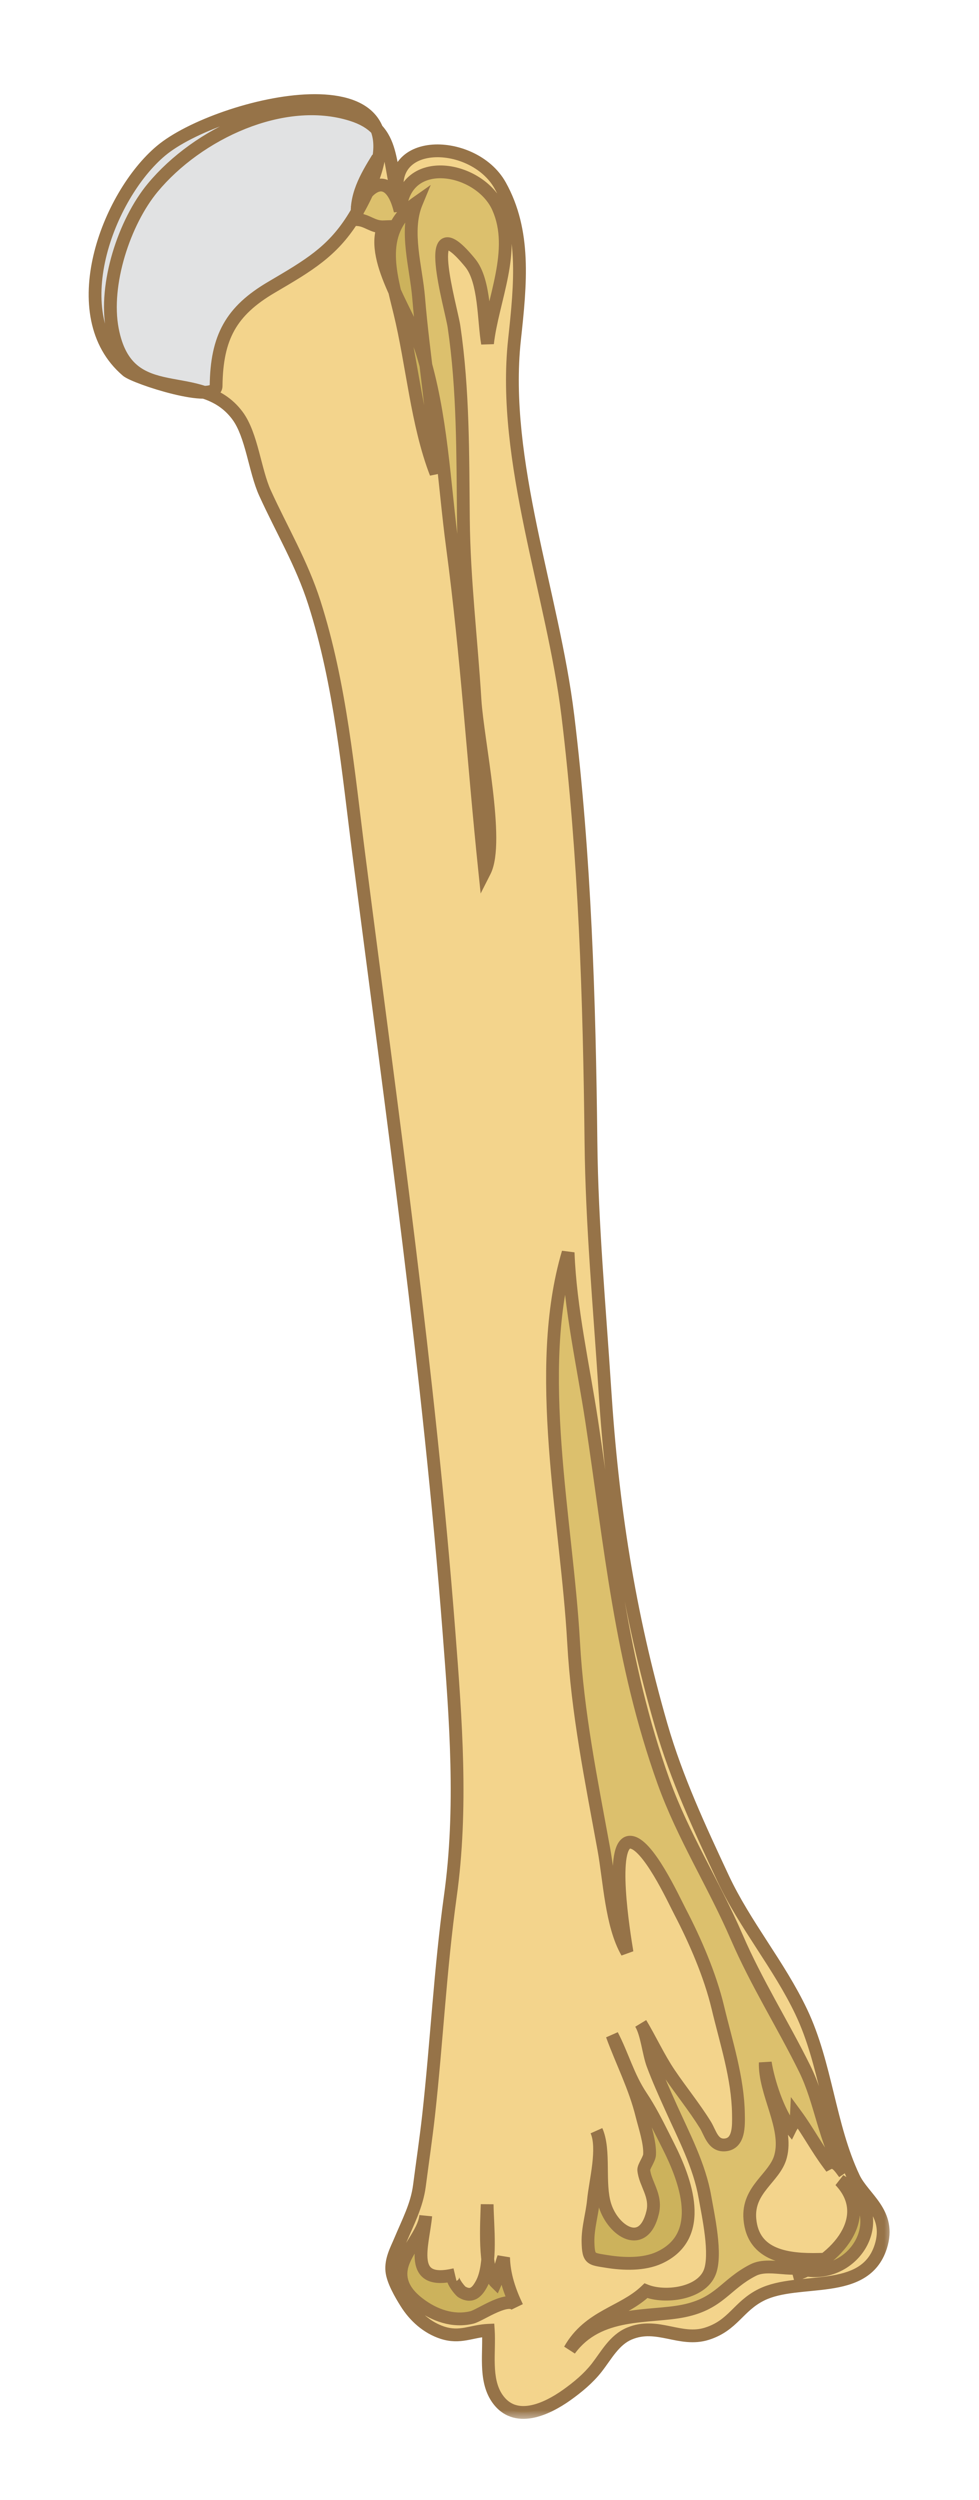 <svg width="49" height="125" viewBox="0 0 49 125" fill="none" xmlns="http://www.w3.org/2000/svg">
<g id="HumerusLeft" filter="url(#filter0_d_8_26)">
<mask id="path-1-outside-1_8_26" maskUnits="userSpaceOnUse" x="3.757" y="0.029" width="41" height="117" fill="black">
<rect fill="white" x="3.757" y="0.029" width="41" height="117"/>
<path d="M22.471 77.6C22.813 82.003 23.151 86.427 22.539 90.823C22.031 94.479 21.86 98.08 21.452 101.767C21.322 102.942 21.144 104.125 20.992 105.296C20.863 106.282 20.418 107.113 20.029 108.04C19.824 108.533 19.558 108.993 19.612 109.554C19.66 110.041 20.055 110.724 20.323 111.147C20.752 111.836 21.379 112.39 22.138 112.641C23.032 112.935 23.597 112.561 24.44 112.523C24.511 113.6 24.233 114.962 24.876 115.912C25.764 117.222 27.353 116.477 28.363 115.761C28.904 115.377 29.448 114.928 29.863 114.398C30.351 113.772 30.74 113.006 31.506 112.685C32.902 112.103 34.046 113.12 35.387 112.693C36.702 112.275 36.944 111.326 38.107 110.748C39.988 109.814 43.278 110.843 44.081 108.344C44.626 106.643 43.22 105.93 42.73 104.89C41.494 102.274 41.352 99.22 40.105 96.602C38.992 94.26 37.284 92.258 36.185 89.908C35.017 87.408 33.87 84.956 33.097 82.282C31.461 76.61 30.649 71.318 30.271 65.44C30.005 61.327 29.624 57.263 29.578 53.103C29.5 45.977 29.279 38.839 28.419 31.762C27.687 25.754 25.096 19.024 25.751 12.99C26.06 10.146 26.312 7.566 25.035 5.275C23.662 2.815 18.781 2.793 20.093 6.381C19.333 4.305 19.957 2.467 17.58 1.73C14.151 0.667 9.891 2.679 7.645 5.384C6.223 7.097 5.193 10.218 5.625 12.475C6.399 16.529 10.01 14.273 11.884 16.78C12.607 17.749 12.752 19.533 13.265 20.657C14.108 22.508 15.104 24.168 15.734 26.135C17.044 30.231 17.424 34.578 17.972 38.835C19.628 51.702 21.474 64.7 22.471 77.6Z"/>
<path d="M14.89 9.584C16.412 8.625 17.386 7.737 18.384 5.607C21.692 -1.466 10.888 1.169 8.061 3.538C5.38 5.781 3.115 11.775 6.352 14.54C6.77 14.896 10.808 16.211 10.816 15.3C10.844 12.859 11.569 11.551 13.586 10.366C14.064 10.085 14.496 9.832 14.89 9.584Z"/>
<path d="M18.91 3.899C18.318 4.861 17.74 5.84 17.902 6.983C18.391 7.015 18.654 7.361 19.187 7.342C18.521 9.073 20.567 11.81 21.119 13.585C22.111 16.77 22.214 20.115 22.65 23.372C23.364 28.703 23.701 34.183 24.263 39.565C25.009 38.095 23.897 33.004 23.776 31.02C23.591 27.991 23.222 24.983 23.193 21.939C23.162 18.756 23.191 15.488 22.724 12.334C22.58 11.368 20.995 6.031 23.539 9.152C24.273 10.055 24.203 12.029 24.4 13.174C24.644 10.996 25.885 8.525 24.938 6.388C24.027 4.327 20.225 3.625 20.028 6.545C19.579 4.658 18.507 5.015 17.848 6.463"/>
<path d="M32.33 110.544C31.171 111.651 29.492 111.782 28.514 113.498C29.968 111.505 32.496 111.912 34.235 111.551C36.028 111.179 36.303 110.223 37.693 109.514C38.632 109.035 40.047 109.894 41.012 108.977C39.401 109.018 37.692 108.794 37.533 106.966C37.401 105.462 38.78 104.909 39.068 103.83C39.464 102.37 38.251 100.639 38.303 99.139C38.455 100.1 38.956 101.636 39.572 102.4C39.65 102.243 39.848 102.034 39.861 101.778C40.417 102.535 40.882 103.41 41.455 104.179C41.801 103.995 42.029 104.362 42.259 104.673C41.273 103.092 41.096 101.095 40.276 99.442C39.163 97.195 37.865 95.153 36.874 92.862C35.735 90.223 34.191 87.821 33.212 85.092C31.058 79.07 30.57 73.366 29.617 67.077C29.198 64.311 28.538 61.42 28.436 58.633C26.685 64.548 28.372 72.038 28.709 78.113C28.905 81.667 29.585 84.976 30.222 88.463C30.504 90.007 30.598 92.274 31.383 93.623C31.227 92.684 30.484 88.12 31.534 88.116C32.399 88.112 33.712 90.966 34.036 91.589C34.799 93.05 35.544 94.772 35.93 96.387C36.345 98.125 36.933 99.903 36.959 101.709C36.967 102.289 37.005 103.189 36.289 103.253C35.679 103.307 35.547 102.643 35.306 102.254C34.754 101.361 34.088 100.551 33.502 99.684C32.974 98.904 32.524 97.927 32.069 97.177C32.382 97.696 32.454 98.639 32.672 99.234C32.943 99.961 33.261 100.665 33.578 101.37C34.22 102.797 35.016 104.298 35.284 105.865C35.442 106.772 35.884 108.748 35.517 109.637C35.075 110.709 33.261 110.919 32.33 110.544Z"/>
<path d="M32.405 101.32C32.305 101.152 32.202 100.984 32.091 100.82C31.431 99.828 31.168 98.79 30.636 97.764C31.129 99.108 31.781 100.367 32.127 101.771C32.27 102.347 32.544 103.144 32.512 103.741C32.499 103.97 32.207 104.341 32.221 104.511C32.285 105.193 32.872 105.777 32.665 106.633C32.204 108.551 30.69 107.575 30.282 106.278C29.931 105.166 30.296 103.535 29.854 102.543C30.245 103.423 29.793 105.082 29.702 106.035C29.635 106.716 29.414 107.422 29.43 108.108C29.45 108.989 29.573 108.95 30.376 109.081C31.202 109.215 32.222 109.251 33.004 108.89C35.374 107.794 34.296 104.981 33.448 103.303C33.108 102.631 32.787 101.962 32.405 101.32Z"/>
<path d="M24.808 110.123C24.196 109.519 24.358 107.101 24.383 106.225C24.395 107.295 24.626 109.228 24.105 110.193C23.908 110.561 23.635 110.916 23.118 110.606C23.009 110.541 22.424 109.821 22.772 109.738C20.373 110.314 21.169 108.289 21.309 106.794C21.222 107.662 20.285 108.526 20.102 109.391C19.936 110.168 20.399 110.758 20.973 111.194C21.738 111.776 22.68 112.111 23.617 111.881C24.047 111.776 25.553 110.677 25.881 111.354C25.505 110.576 25.224 109.746 25.206 108.881C25.063 109.274 24.982 109.727 24.808 110.123Z"/>
<path d="M39.679 109.778C41.526 109.286 43.91 106.993 42.048 105.042C44.773 106.6 42.899 110.018 40.222 109.488"/>
<path d="M20.84 6.146C18.866 7.537 19.511 9.577 20.008 11.614C20.641 14.213 20.87 17.216 21.821 19.669C21.721 16.754 21.187 13.773 20.953 10.884C20.828 9.374 20.255 7.557 20.84 6.146Z"/>
</mask>
<path d="M22.471 77.6C22.813 82.003 23.151 86.427 22.539 90.823C22.031 94.479 21.86 98.08 21.452 101.767C21.322 102.942 21.144 104.125 20.992 105.296C20.863 106.282 20.418 107.113 20.029 108.04C19.824 108.533 19.558 108.993 19.612 109.554C19.66 110.041 20.055 110.724 20.323 111.147C20.752 111.836 21.379 112.39 22.138 112.641C23.032 112.935 23.597 112.561 24.44 112.523C24.511 113.6 24.233 114.962 24.876 115.912C25.764 117.222 27.353 116.477 28.363 115.761C28.904 115.377 29.448 114.928 29.863 114.398C30.351 113.772 30.74 113.006 31.506 112.685C32.902 112.103 34.046 113.12 35.387 112.693C36.702 112.275 36.944 111.326 38.107 110.748C39.988 109.814 43.278 110.843 44.081 108.344C44.626 106.643 43.22 105.93 42.73 104.89C41.494 102.274 41.352 99.22 40.105 96.602C38.992 94.26 37.284 92.258 36.185 89.908C35.017 87.408 33.87 84.956 33.097 82.282C31.461 76.61 30.649 71.318 30.271 65.44C30.005 61.327 29.624 57.263 29.578 53.103C29.5 45.977 29.279 38.839 28.419 31.762C27.687 25.754 25.096 19.024 25.751 12.99C26.06 10.146 26.312 7.566 25.035 5.275C23.662 2.815 18.781 2.793 20.093 6.381C19.333 4.305 19.957 2.467 17.58 1.73C14.151 0.667 9.891 2.679 7.645 5.384C6.223 7.097 5.193 10.218 5.625 12.475C6.399 16.529 10.01 14.273 11.884 16.78C12.607 17.749 12.752 19.533 13.265 20.657C14.108 22.508 15.104 24.168 15.734 26.135C17.044 30.231 17.424 34.578 17.972 38.835C19.628 51.702 21.474 64.7 22.471 77.6Z" fill="#F3D48C"/>
<path d="M14.89 9.584C16.412 8.625 17.386 7.737 18.384 5.607C21.692 -1.466 10.888 1.169 8.061 3.538C5.38 5.781 3.115 11.775 6.352 14.54C6.77 14.896 10.808 16.211 10.816 15.3C10.844 12.859 11.569 11.551 13.586 10.366C14.064 10.085 14.496 9.832 14.89 9.584Z" fill="#E1E2E3"/>
<path d="M18.91 3.899C18.318 4.861 17.74 5.84 17.902 6.983C18.391 7.015 18.654 7.361 19.187 7.342C18.521 9.073 20.567 11.81 21.119 13.585C22.111 16.77 22.214 20.115 22.65 23.372C23.364 28.703 23.701 34.183 24.263 39.565C25.009 38.095 23.897 33.004 23.776 31.02C23.591 27.991 23.222 24.983 23.193 21.939C23.162 18.756 23.191 15.488 22.724 12.334C22.58 11.368 20.995 6.031 23.539 9.152C24.273 10.055 24.203 12.029 24.4 13.174C24.644 10.996 25.885 8.525 24.938 6.388C24.027 4.327 20.225 3.625 20.028 6.545C19.579 4.658 18.507 5.015 17.848 6.463" fill="#DCC06D"/>
<path d="M32.33 110.544C31.171 111.651 29.492 111.782 28.514 113.498C29.968 111.505 32.496 111.912 34.235 111.551C36.028 111.179 36.303 110.223 37.693 109.514C38.632 109.035 40.047 109.894 41.012 108.977C39.401 109.018 37.692 108.794 37.533 106.966C37.401 105.462 38.78 104.909 39.068 103.83C39.464 102.37 38.251 100.639 38.303 99.139C38.455 100.1 38.956 101.636 39.572 102.4C39.65 102.243 39.848 102.034 39.861 101.778C40.417 102.535 40.882 103.41 41.455 104.179C41.801 103.995 42.029 104.362 42.259 104.673C41.273 103.092 41.096 101.095 40.276 99.442C39.163 97.195 37.865 95.153 36.874 92.862C35.735 90.223 34.191 87.821 33.212 85.092C31.058 79.07 30.57 73.366 29.617 67.077C29.198 64.311 28.538 61.42 28.436 58.633C26.685 64.548 28.372 72.038 28.709 78.113C28.905 81.667 29.585 84.976 30.222 88.463C30.504 90.007 30.598 92.274 31.383 93.623C31.227 92.684 30.484 88.12 31.534 88.116C32.399 88.112 33.712 90.966 34.036 91.589C34.799 93.05 35.544 94.772 35.93 96.387C36.345 98.125 36.933 99.903 36.959 101.709C36.967 102.289 37.005 103.189 36.289 103.253C35.679 103.307 35.547 102.643 35.306 102.254C34.754 101.361 34.088 100.551 33.502 99.684C32.974 98.904 32.524 97.927 32.069 97.177C32.382 97.696 32.454 98.639 32.672 99.234C32.943 99.961 33.261 100.665 33.578 101.37C34.22 102.797 35.016 104.298 35.284 105.865C35.442 106.772 35.884 108.748 35.517 109.637C35.075 110.709 33.261 110.919 32.33 110.544Z" fill="#DCC06D"/>
<path d="M32.405 101.32C32.305 101.152 32.202 100.984 32.091 100.82C31.431 99.828 31.168 98.79 30.636 97.764C31.129 99.108 31.781 100.367 32.127 101.771C32.27 102.347 32.544 103.144 32.512 103.741C32.499 103.97 32.207 104.341 32.221 104.511C32.285 105.193 32.872 105.777 32.665 106.633C32.204 108.551 30.69 107.575 30.282 106.278C29.931 105.166 30.296 103.535 29.854 102.543C30.245 103.423 29.793 105.082 29.702 106.035C29.635 106.716 29.414 107.422 29.43 108.108C29.45 108.989 29.573 108.95 30.376 109.081C31.202 109.215 32.222 109.251 33.004 108.89C35.374 107.794 34.296 104.981 33.448 103.303C33.108 102.631 32.787 101.962 32.405 101.32Z" fill="#CCB25C"/>
<path d="M24.808 110.123C24.196 109.519 24.358 107.101 24.383 106.225C24.395 107.295 24.626 109.228 24.105 110.193C23.908 110.561 23.635 110.916 23.118 110.606C23.009 110.541 22.424 109.821 22.772 109.738C20.373 110.314 21.169 108.289 21.309 106.794C21.222 107.662 20.285 108.526 20.102 109.391C19.936 110.168 20.399 110.758 20.973 111.194C21.738 111.776 22.68 112.111 23.617 111.881C24.047 111.776 25.553 110.677 25.881 111.354C25.505 110.576 25.224 109.746 25.206 108.881C25.063 109.274 24.982 109.727 24.808 110.123Z" fill="#CCB25C"/>
<path d="M39.679 109.778C41.526 109.286 43.91 106.993 42.048 105.042C44.773 106.6 42.899 110.018 40.222 109.488" fill="#CCB25C"/>
<path d="M20.84 6.146C18.866 7.537 19.511 9.577 20.008 11.614C20.641 14.213 20.87 17.216 21.821 19.669C21.721 16.754 21.187 13.773 20.953 10.884C20.828 9.374 20.255 7.557 20.84 6.146Z" fill="#CCB25C"/>
<path d="M22.471 77.6L22.152 77.625L22.152 77.625L22.471 77.6ZM22.539 90.823L22.222 90.779L22.222 90.779L22.539 90.823ZM21.452 101.767L21.77 101.802L21.77 101.802L21.452 101.767ZM20.992 105.296L21.31 105.337L21.31 105.337L20.992 105.296ZM20.029 108.04L19.734 107.917L19.734 107.917L20.029 108.04ZM19.612 109.554L19.294 109.585L19.294 109.585L19.612 109.554ZM20.323 111.147L20.594 110.977L20.593 110.976L20.323 111.147ZM22.138 112.641L22.037 112.945L22.038 112.945L22.138 112.641ZM24.44 112.523L24.759 112.501L24.738 112.189L24.425 112.203L24.44 112.523ZM24.876 115.912L24.611 116.092L24.611 116.092L24.876 115.912ZM28.363 115.761L28.548 116.023L28.548 116.022L28.363 115.761ZM29.863 114.398L30.115 114.595L30.115 114.594L29.863 114.398ZM31.506 112.685L31.383 112.39L31.382 112.39L31.506 112.685ZM35.387 112.693L35.29 112.388L35.29 112.388L35.387 112.693ZM38.107 110.748L37.965 110.461L37.965 110.461L38.107 110.748ZM44.081 108.344L44.386 108.442L44.386 108.442L44.081 108.344ZM42.73 104.89L43.019 104.754L43.019 104.754L42.73 104.89ZM40.105 96.602L39.816 96.739L39.816 96.74L40.105 96.602ZM36.185 89.908L35.895 90.043L35.895 90.043L36.185 89.908ZM33.097 82.282L32.789 82.37L32.789 82.371L33.097 82.282ZM30.271 65.44L30.59 65.419L30.59 65.419L30.271 65.44ZM29.578 53.103L29.258 53.107L29.258 53.107L29.578 53.103ZM28.419 31.762L28.737 31.723L28.736 31.723L28.419 31.762ZM25.751 12.99L25.433 12.956L25.433 12.956L25.751 12.99ZM25.035 5.275L25.314 5.119L25.314 5.119L25.035 5.275ZM20.093 6.381L19.793 6.491L20.394 6.271L20.093 6.381ZM17.58 1.73L17.485 2.036L17.485 2.036L17.58 1.73ZM7.645 5.384L7.399 5.18L7.399 5.18L7.645 5.384ZM5.625 12.475L5.939 12.415L5.939 12.415L5.625 12.475ZM11.884 16.78L12.14 16.588L12.14 16.588L11.884 16.78ZM13.265 20.657L13.557 20.525L13.556 20.524L13.265 20.657ZM15.734 26.135L16.038 26.038L16.038 26.038L15.734 26.135ZM17.972 38.835L18.29 38.794L18.29 38.794L17.972 38.835ZM14.89 9.584L15.06 9.855L15.061 9.855L14.89 9.584ZM18.384 5.607L18.674 5.743L18.674 5.743L18.384 5.607ZM8.061 3.538L8.266 3.783L8.266 3.783L8.061 3.538ZM6.352 14.54L6.145 14.783L6.145 14.783L6.352 14.54ZM10.816 15.3L10.496 15.296L10.496 15.297L10.816 15.3ZM13.586 10.366L13.748 10.641L13.748 10.641L13.586 10.366ZM17.902 6.983L17.585 7.028L17.621 7.285L17.881 7.302L17.902 6.983ZM19.187 7.342L19.486 7.457L19.659 7.006L19.176 7.023L19.187 7.342ZM21.119 13.585L20.813 13.68L20.813 13.68L21.119 13.585ZM22.65 23.372L22.968 23.329L22.968 23.329L22.65 23.372ZM24.263 39.565L23.945 39.599L24.057 40.678L24.548 39.71L24.263 39.565ZM23.776 31.02L24.095 31L24.095 31L23.776 31.02ZM23.193 21.939L23.513 21.936L23.513 21.936L23.193 21.939ZM22.724 12.334L23.04 12.287L23.04 12.287L22.724 12.334ZM23.539 9.152L23.787 8.95L23.787 8.95L23.539 9.152ZM24.4 13.174L24.085 13.229L24.718 13.21L24.4 13.174ZM24.938 6.388L24.645 6.517L24.645 6.518L24.938 6.388ZM20.028 6.545L19.717 6.619L20.348 6.567L20.028 6.545ZM32.33 110.544L32.45 110.248L32.258 110.171L32.109 110.313L32.33 110.544ZM28.514 113.498L28.236 113.34L28.773 113.687L28.514 113.498ZM34.235 111.551L34.3 111.865L34.3 111.865L34.235 111.551ZM37.693 109.514L37.839 109.799L37.839 109.799L37.693 109.514ZM41.012 108.977L41.232 109.209L41.835 108.635L41.004 108.657L41.012 108.977ZM37.533 106.966L37.851 106.938L37.851 106.938L37.533 106.966ZM39.068 103.83L38.759 103.746L38.759 103.748L39.068 103.83ZM38.303 99.139L38.619 99.089L37.983 99.128L38.303 99.139ZM39.572 102.4L39.323 102.601L39.638 102.991L39.859 102.542L39.572 102.4ZM39.861 101.778L40.118 101.588L39.584 100.86L39.541 101.762L39.861 101.778ZM41.455 104.179L41.198 104.37L41.362 104.591L41.605 104.462L41.455 104.179ZM42.259 104.673L42.002 104.864L42.531 104.504L42.259 104.673ZM40.276 99.442L39.989 99.585L39.989 99.585L40.276 99.442ZM36.874 92.862L36.58 92.989L36.581 92.989L36.874 92.862ZM33.212 85.092L32.911 85.2L32.911 85.2L33.212 85.092ZM29.617 67.077L29.934 67.029L29.934 67.029L29.617 67.077ZM28.436 58.633L28.755 58.621L28.129 58.542L28.436 58.633ZM28.709 78.113L29.028 78.095L29.028 78.095L28.709 78.113ZM30.222 88.463L29.907 88.521L29.907 88.521L30.222 88.463ZM31.383 93.623L31.107 93.784L31.699 93.571L31.383 93.623ZM31.534 88.116L31.535 88.436L31.535 88.436L31.534 88.116ZM34.036 91.589L33.753 91.737L33.753 91.737L34.036 91.589ZM35.93 96.387L36.241 96.313L36.241 96.313L35.93 96.387ZM36.959 101.709L36.639 101.714L36.639 101.714L36.959 101.709ZM36.289 103.253L36.317 103.572L36.318 103.572L36.289 103.253ZM35.306 102.254L35.034 102.422L35.034 102.422L35.306 102.254ZM33.502 99.684L33.236 99.863L33.236 99.863L33.502 99.684ZM32.069 97.177L32.343 97.011L31.795 97.343L32.069 97.177ZM32.672 99.234L32.372 99.344L32.373 99.345L32.672 99.234ZM33.578 101.37L33.87 101.239L33.87 101.239L33.578 101.37ZM35.284 105.865L34.968 105.919L34.969 105.919L35.284 105.865ZM35.517 109.637L35.221 109.515L35.221 109.515L35.517 109.637ZM32.405 101.32L32.13 101.483L32.13 101.483L32.405 101.32ZM32.091 100.82L31.825 100.997L31.826 100.999L32.091 100.82ZM30.636 97.764L30.92 97.617L30.336 97.874L30.636 97.764ZM32.127 101.771L31.816 101.848L31.816 101.848L32.127 101.771ZM32.512 103.741L32.831 103.759L32.831 103.758L32.512 103.741ZM32.221 104.511L31.902 104.537L31.902 104.541L32.221 104.511ZM32.665 106.633L32.354 106.557L32.354 106.558L32.665 106.633ZM30.282 106.278L30.587 106.182L30.587 106.182L30.282 106.278ZM29.854 102.543L30.146 102.413L29.561 102.673L29.854 102.543ZM29.702 106.035L30.021 106.067L30.021 106.066L29.702 106.035ZM29.43 108.108L29.75 108.101L29.75 108.1L29.43 108.108ZM30.376 109.081L30.324 109.397L30.325 109.397L30.376 109.081ZM33.004 108.89L33.138 109.181L33.138 109.181L33.004 108.89ZM33.448 103.303L33.734 103.158L33.734 103.158L33.448 103.303ZM24.808 110.123L24.584 110.351L24.915 110.678L25.102 110.252L24.808 110.123ZM24.383 106.225L24.703 106.221L24.063 106.216L24.383 106.225ZM24.105 110.193L23.824 110.041L23.823 110.042L24.105 110.193ZM23.118 110.606L23.283 110.332L23.282 110.331L23.118 110.606ZM22.772 109.738L22.847 110.049L22.698 109.426L22.772 109.738ZM21.309 106.794L21.628 106.824L20.991 106.762L21.309 106.794ZM20.102 109.391L20.415 109.457L20.415 109.457L20.102 109.391ZM20.973 111.194L21.167 110.939L21.167 110.939L20.973 111.194ZM23.617 111.881L23.541 111.57L23.541 111.57L23.617 111.881ZM25.881 111.354L25.593 111.493L26.169 111.215L25.881 111.354ZM25.206 108.881L25.525 108.874L24.905 108.772L25.206 108.881ZM42.048 105.042L42.207 104.764L41.817 105.263L42.048 105.042ZM20.84 6.146L21.136 6.269L21.559 5.248L20.656 5.884L20.84 6.146ZM20.008 11.614L20.319 11.538L20.319 11.538L20.008 11.614ZM21.821 19.669L21.522 19.784L22.14 19.658L21.821 19.669ZM20.953 10.884L21.272 10.858L21.272 10.857L20.953 10.884ZM22.471 77.6L22.152 77.625C22.494 82.034 22.829 86.422 22.222 90.779L22.539 90.823L22.856 90.867C23.474 86.431 23.131 81.973 22.79 77.576L22.471 77.6ZM22.539 90.823L22.222 90.779C21.714 94.433 21.538 98.08 21.134 101.731L21.452 101.767L21.77 101.802C22.181 98.081 22.348 94.526 22.856 90.867L22.539 90.823ZM21.452 101.767L21.134 101.731C21.004 102.903 20.828 104.074 20.675 105.255L20.992 105.296L21.31 105.337C21.46 104.175 21.639 102.98 21.77 101.802L21.452 101.767ZM20.992 105.296L20.675 105.254C20.553 106.185 20.138 106.952 19.734 107.917L20.029 108.04L20.324 108.164C20.698 107.273 21.174 106.38 21.31 105.337L20.992 105.296ZM20.029 108.04L19.734 107.917C19.551 108.357 19.23 108.92 19.294 109.585L19.612 109.554L19.931 109.524C19.887 109.065 20.098 108.709 20.325 108.163L20.029 108.04ZM19.612 109.554L19.294 109.585C19.323 109.887 19.455 110.222 19.597 110.514C19.743 110.814 19.916 111.102 20.052 111.318L20.323 111.147L20.593 110.976C20.462 110.769 20.303 110.504 20.173 110.235C20.038 109.959 19.949 109.708 19.931 109.523L19.612 109.554ZM20.323 111.147L20.051 111.316C20.512 112.056 21.194 112.666 22.037 112.945L22.138 112.641L22.238 112.337C21.563 112.114 20.992 111.616 20.594 110.977L20.323 111.147ZM22.138 112.641L22.038 112.945C22.551 113.114 22.973 113.089 23.362 113.022C23.766 112.952 24.058 112.86 24.454 112.842L24.44 112.523L24.425 112.203C23.979 112.223 23.567 112.337 23.254 112.391C22.926 112.447 22.618 112.462 22.238 112.337L22.138 112.641ZM24.44 112.523L24.12 112.544C24.137 112.798 24.134 113.072 24.128 113.367C24.122 113.657 24.114 113.968 24.124 114.276C24.144 114.888 24.238 115.54 24.611 116.092L24.876 115.912L25.141 115.733C24.871 115.334 24.783 114.83 24.764 114.254C24.754 113.968 24.762 113.677 24.768 113.38C24.773 113.087 24.778 112.786 24.759 112.501L24.44 112.523ZM24.876 115.912L24.611 116.092C24.868 116.471 25.187 116.715 25.546 116.843C25.901 116.97 26.273 116.974 26.629 116.912C27.333 116.787 28.029 116.39 28.548 116.023L28.363 115.761L28.177 115.5C27.686 115.849 27.083 116.182 26.518 116.281C26.24 116.33 25.985 116.32 25.761 116.241C25.541 116.162 25.328 116.009 25.141 115.733L24.876 115.912ZM28.363 115.761L28.548 116.022C29.1 115.631 29.672 115.16 30.115 114.595L29.863 114.398L29.611 114.2C29.223 114.695 28.707 115.124 28.177 115.5L28.363 115.761ZM29.863 114.398L30.115 114.594C30.243 114.431 30.363 114.259 30.479 114.097C30.596 113.932 30.708 113.775 30.828 113.63C31.066 113.34 31.315 113.112 31.629 112.98L31.506 112.685L31.382 112.39C30.931 112.579 30.603 112.895 30.333 113.224C30.198 113.389 30.074 113.561 29.957 113.726C29.838 113.893 29.727 114.051 29.611 114.201L29.863 114.398ZM31.506 112.685L31.629 112.981C32.229 112.73 32.776 112.817 33.403 112.944C34.011 113.068 34.719 113.241 35.484 112.998L35.387 112.693L35.29 112.388C34.713 112.572 34.179 112.45 33.531 112.317C32.901 112.189 32.179 112.058 31.383 112.39L31.506 112.685ZM35.387 112.693L35.484 112.998C36.213 112.766 36.645 112.383 37.028 112.009C37.409 111.636 37.722 111.296 38.25 111.034L38.107 110.748L37.965 110.461C37.328 110.777 36.939 111.201 36.58 111.552C36.222 111.902 35.876 112.202 35.29 112.388L35.387 112.693ZM38.107 110.748L38.249 111.034C38.67 110.825 39.184 110.72 39.761 110.647C40.048 110.611 40.342 110.584 40.643 110.554C40.942 110.525 41.247 110.493 41.545 110.449C42.138 110.361 42.733 110.219 43.238 109.917C43.754 109.609 44.161 109.143 44.386 108.442L44.081 108.344L43.777 108.246C43.6 108.795 43.295 109.137 42.909 109.368C42.513 109.605 42.017 109.732 41.451 109.816C41.17 109.858 40.88 109.888 40.581 109.917C40.285 109.946 39.979 109.974 39.681 110.012C39.087 110.087 38.485 110.203 37.965 110.461L38.107 110.748ZM44.081 108.344L44.386 108.442C44.537 107.97 44.557 107.551 44.483 107.172C44.41 106.795 44.247 106.474 44.061 106.193C43.878 105.916 43.658 105.658 43.474 105.429C43.283 105.191 43.124 104.977 43.019 104.754L42.73 104.89L42.44 105.027C42.58 105.324 42.781 105.588 42.975 105.83C43.175 106.08 43.365 106.301 43.527 106.546C43.685 106.785 43.803 107.026 43.855 107.294C43.907 107.559 43.898 107.868 43.777 108.247L44.081 108.344ZM42.73 104.89L43.019 104.754C42.417 103.48 42.08 102.095 41.733 100.671C41.388 99.259 41.034 97.808 40.394 96.464L40.105 96.602L39.816 96.74C40.423 98.014 40.764 99.4 41.111 100.823C41.455 102.235 41.806 103.685 42.44 105.027L42.73 104.89ZM40.105 96.602L40.394 96.465C39.827 95.271 39.11 94.168 38.408 93.084C37.703 91.994 37.014 90.924 36.474 89.772L36.185 89.908L35.895 90.043C36.455 91.241 37.169 92.347 37.871 93.432C38.577 94.522 39.27 95.59 39.816 96.739L40.105 96.602ZM36.185 89.908L36.474 89.772C35.305 87.269 34.169 84.839 33.404 82.193L33.097 82.282L32.789 82.371C33.57 85.072 34.729 87.547 35.895 90.043L36.185 89.908ZM33.097 82.282L33.404 82.193C31.776 76.547 30.967 71.278 30.59 65.419L30.271 65.44L29.951 65.46C30.331 71.357 31.146 76.673 32.789 82.37L33.097 82.282ZM30.271 65.44L30.59 65.419C30.324 61.295 29.944 57.248 29.898 53.1L29.578 53.103L29.258 53.107C29.304 57.278 29.687 61.36 29.951 65.46L30.271 65.44ZM29.578 53.103L29.898 53.1C29.82 45.971 29.599 38.818 28.737 31.723L28.419 31.762L28.101 31.8C28.959 38.859 29.18 45.984 29.258 53.107L29.578 53.103ZM28.419 31.762L28.736 31.723C28.368 28.702 27.531 25.485 26.878 22.321C26.222 19.138 25.748 15.989 26.069 13.025L25.751 12.99L25.433 12.956C25.1 16.025 25.593 19.257 26.252 22.45C26.914 25.661 27.737 28.814 28.101 31.8L28.419 31.762ZM25.751 12.99L26.069 13.025C26.376 10.2 26.649 7.514 25.314 5.119L25.035 5.275L24.755 5.431C25.975 7.618 25.744 10.091 25.433 12.956L25.751 12.99ZM25.035 5.275L25.314 5.119C24.555 3.758 22.856 3.095 21.522 3.242C20.847 3.316 20.212 3.605 19.849 4.177C19.483 4.753 19.444 5.537 19.793 6.491L20.093 6.381L20.394 6.271C20.086 5.431 20.166 4.872 20.389 4.52C20.615 4.164 21.04 3.939 21.592 3.878C22.715 3.754 24.142 4.331 24.755 5.431L25.035 5.275ZM20.093 6.381L20.394 6.271C20.213 5.779 20.114 5.297 20.029 4.826C19.946 4.364 19.875 3.891 19.75 3.464C19.624 3.029 19.436 2.615 19.103 2.258C18.769 1.9 18.31 1.622 17.675 1.425L17.58 1.73L17.485 2.036C18.039 2.208 18.393 2.435 18.635 2.694C18.877 2.954 19.026 3.267 19.136 3.643C19.248 4.027 19.311 4.449 19.399 4.939C19.486 5.419 19.593 5.945 19.793 6.491L20.093 6.381ZM17.58 1.73L17.675 1.425C15.87 0.865 13.871 1.12 12.05 1.847C10.229 2.574 8.558 3.784 7.399 5.18L7.645 5.384L7.891 5.589C8.979 4.279 10.56 3.13 12.287 2.441C14.016 1.751 15.86 1.532 17.485 2.036L17.58 1.73ZM7.645 5.384L7.399 5.18C6.655 6.076 6.024 7.325 5.633 8.634C5.243 9.941 5.082 11.34 5.31 12.535L5.625 12.475L5.939 12.415C5.736 11.353 5.874 10.063 6.246 8.817C6.618 7.573 7.213 6.405 7.891 5.589L7.645 5.384ZM5.625 12.475L5.31 12.535C5.514 13.601 5.913 14.295 6.461 14.751C7 15.201 7.648 15.39 8.277 15.521C9.578 15.791 10.782 15.841 11.628 16.971L11.884 16.78L12.14 16.588C11.112 15.213 9.573 15.136 8.407 14.894C7.802 14.769 7.285 14.605 6.871 14.26C6.465 13.921 6.123 13.376 5.939 12.415L5.625 12.475ZM11.884 16.78L11.627 16.971C11.948 17.4 12.152 18.031 12.344 18.744C12.529 19.429 12.703 20.197 12.974 20.79L13.265 20.657L13.556 20.524C13.314 19.994 13.159 19.307 12.962 18.577C12.773 17.874 12.543 17.128 12.14 16.588L11.884 16.78ZM13.265 20.657L12.974 20.79C13.837 22.684 14.806 24.288 15.429 26.233L15.734 26.135L16.038 26.038C15.402 24.049 14.38 22.331 13.557 20.525L13.265 20.657ZM15.734 26.135L15.429 26.233C16.727 30.293 17.104 34.6 17.655 38.876L17.972 38.835L18.29 38.794C17.744 34.557 17.36 30.169 16.038 26.038L15.734 26.135ZM17.972 38.835L17.655 38.875C19.311 51.749 21.156 64.735 22.152 77.625L22.471 77.6L22.79 77.576C21.792 64.664 19.944 51.655 18.29 38.794L17.972 38.835ZM14.89 9.584L15.061 9.855C15.833 9.368 16.483 8.888 17.069 8.251C17.655 7.613 18.165 6.829 18.674 5.743L18.384 5.607L18.094 5.471C17.605 6.515 17.129 7.24 16.598 7.818C16.066 8.397 15.469 8.841 14.719 9.313L14.89 9.584ZM18.384 5.607L18.674 5.743C19.516 3.941 19.525 2.62 18.81 1.762C18.118 0.931 16.854 0.676 15.514 0.712C14.153 0.748 12.607 1.088 11.227 1.565C9.852 2.04 8.605 2.664 7.855 3.293L8.061 3.538L8.266 3.783C8.93 3.227 10.094 2.633 11.436 2.169C12.774 1.707 14.253 1.386 15.532 1.352C16.833 1.317 17.826 1.581 18.318 2.172C18.787 2.734 18.905 3.737 18.094 5.472L18.384 5.607ZM8.061 3.538L7.856 3.292C6.455 4.465 5.186 6.588 4.676 8.77C4.166 10.95 4.395 13.289 6.145 14.783L6.352 14.54L6.56 14.296C5.072 13.026 4.815 10.986 5.299 8.916C5.782 6.849 6.986 4.854 8.266 3.783L8.061 3.538ZM6.352 14.54L6.145 14.783C6.236 14.861 6.384 14.936 6.532 15.004C6.692 15.076 6.892 15.156 7.116 15.238C7.563 15.401 8.118 15.573 8.662 15.706C9.2 15.837 9.748 15.935 10.173 15.936C10.382 15.936 10.596 15.914 10.771 15.835C10.862 15.794 10.955 15.732 11.026 15.637C11.099 15.539 11.135 15.423 11.136 15.303L10.816 15.3L10.496 15.297C10.496 15.291 10.5 15.272 10.513 15.254C10.524 15.24 10.529 15.242 10.508 15.252C10.458 15.274 10.353 15.296 10.175 15.296C9.827 15.295 9.338 15.212 8.814 15.084C8.294 14.957 7.762 14.792 7.334 14.636C7.121 14.559 6.937 14.485 6.796 14.421C6.726 14.389 6.669 14.361 6.626 14.337C6.605 14.325 6.588 14.315 6.576 14.308C6.564 14.299 6.559 14.296 6.56 14.296L6.352 14.54ZM10.816 15.3L11.136 15.304C11.15 14.112 11.333 13.235 11.734 12.518C12.134 11.804 12.769 11.217 13.748 10.641L13.586 10.366L13.424 10.09C12.386 10.7 11.649 11.359 11.176 12.206C10.703 13.05 10.51 14.047 10.496 15.296L10.816 15.3ZM13.586 10.366L13.748 10.641C14.225 10.361 14.662 10.105 15.06 9.855L14.89 9.584L14.72 9.313C14.331 9.557 13.903 9.808 13.424 10.09L13.586 10.366ZM18.91 3.899L18.637 3.731C18.055 4.678 17.405 5.754 17.585 7.028L17.902 6.983L18.218 6.938C18.075 5.927 18.581 5.043 19.182 4.067L18.91 3.899ZM17.902 6.983L17.881 7.302C18.055 7.314 18.187 7.378 18.395 7.473C18.597 7.565 18.853 7.674 19.198 7.662L19.187 7.342L19.176 7.023C18.988 7.029 18.846 6.975 18.66 6.89C18.481 6.809 18.237 6.684 17.922 6.664L17.902 6.983ZM19.187 7.342L18.888 7.228C18.692 7.738 18.703 8.301 18.817 8.862C18.93 9.423 19.152 10.007 19.404 10.576C19.655 11.145 19.947 11.718 20.203 12.244C20.462 12.777 20.683 13.261 20.813 13.68L21.119 13.585L21.424 13.49C21.279 13.02 21.037 12.497 20.778 11.964C20.516 11.423 20.235 10.872 19.989 10.317C19.744 9.764 19.544 9.229 19.444 8.735C19.344 8.24 19.349 7.812 19.486 7.457L19.187 7.342ZM21.119 13.585L20.813 13.68C21.795 16.831 21.891 20.113 22.333 23.414L22.65 23.372L22.968 23.329C22.537 20.116 22.427 16.709 21.424 13.489L21.119 13.585ZM22.65 23.372L22.333 23.414C23.047 28.742 23.38 34.194 23.945 39.599L24.263 39.565L24.581 39.532C24.021 34.171 23.682 28.664 22.968 23.329L22.65 23.372ZM24.263 39.565L24.548 39.71C24.772 39.269 24.84 38.606 24.839 37.888C24.837 37.155 24.763 36.304 24.662 35.448C24.562 34.591 24.434 33.717 24.325 32.941C24.215 32.158 24.125 31.481 24.095 31L23.776 31.02L23.456 31.039C23.488 31.55 23.582 32.254 23.691 33.03C23.801 33.812 23.927 34.675 24.027 35.522C24.126 36.371 24.197 37.193 24.199 37.889C24.2 38.602 24.127 39.127 23.977 39.421L24.263 39.565ZM23.776 31.02L24.095 31C23.908 27.942 23.542 24.972 23.513 21.936L23.193 21.939L22.873 21.942C22.902 24.995 23.273 28.038 23.456 31.039L23.776 31.02ZM23.193 21.939L23.513 21.936C23.482 18.763 23.511 15.468 23.04 12.287L22.724 12.334L22.407 12.381C22.87 15.508 22.842 18.748 22.873 21.942L23.193 21.939ZM22.724 12.334L23.04 12.287C23.002 12.031 22.87 11.491 22.745 10.922C22.616 10.334 22.488 9.692 22.442 9.181C22.419 8.924 22.419 8.721 22.441 8.584C22.468 8.419 22.505 8.469 22.429 8.497C22.363 8.521 22.382 8.463 22.575 8.609C22.744 8.736 22.979 8.971 23.291 9.354L23.539 9.152L23.787 8.95C23.463 8.553 23.191 8.272 22.961 8.098C22.754 7.942 22.481 7.796 22.207 7.897C21.925 8.001 21.84 8.292 21.809 8.481C21.774 8.698 21.78 8.964 21.805 9.239C21.855 9.794 21.991 10.471 22.12 11.059C22.253 11.665 22.373 12.154 22.407 12.381L22.724 12.334ZM23.539 9.152L23.291 9.354C23.595 9.728 23.755 10.363 23.854 11.114C23.902 11.481 23.934 11.855 23.967 12.218C24 12.577 24.033 12.927 24.085 13.229L24.4 13.174L24.715 13.12C24.669 12.848 24.637 12.523 24.604 12.161C24.572 11.803 24.539 11.413 24.488 11.03C24.389 10.282 24.217 9.479 23.787 8.95L23.539 9.152ZM24.4 13.174L24.718 13.21C24.777 12.686 24.896 12.14 25.032 11.57C25.166 11.005 25.317 10.414 25.43 9.826C25.656 8.65 25.745 7.418 25.231 6.258L24.938 6.388L24.645 6.518C25.079 7.495 25.02 8.567 24.801 9.705C24.692 10.275 24.546 10.843 24.409 11.422C24.273 11.994 24.145 12.573 24.082 13.139L24.4 13.174ZM24.938 6.388L25.231 6.259C24.718 5.1 23.422 4.353 22.235 4.279C21.634 4.242 21.028 4.374 20.553 4.747C20.071 5.125 19.763 5.719 19.709 6.524L20.028 6.545L20.348 6.567C20.392 5.911 20.633 5.498 20.948 5.25C21.269 4.998 21.707 4.887 22.195 4.918C23.187 4.98 24.246 5.614 24.645 6.517L24.938 6.388ZM20.028 6.545L20.34 6.471C20.222 5.975 20.055 5.59 19.837 5.328C19.611 5.057 19.319 4.907 18.99 4.935C18.68 4.961 18.402 5.14 18.173 5.378C17.941 5.619 17.732 5.946 17.556 6.331L17.848 6.463L18.139 6.596C18.293 6.257 18.465 5.996 18.634 5.822C18.805 5.644 18.948 5.581 19.044 5.572C19.122 5.566 19.223 5.59 19.345 5.737C19.475 5.893 19.61 6.171 19.717 6.619L20.028 6.545ZM32.33 110.544L32.109 110.313C31.568 110.83 30.921 111.108 30.197 111.514C29.49 111.911 28.767 112.408 28.236 113.34L28.514 113.498L28.792 113.657C29.239 112.872 29.845 112.446 30.511 112.072C31.161 111.707 31.933 111.366 32.551 110.776L32.33 110.544ZM28.514 113.498L28.773 113.687C29.433 112.782 30.338 112.412 31.327 112.227C31.824 112.135 32.333 112.09 32.84 112.046C33.34 112.003 33.844 111.96 34.3 111.865L34.235 111.551L34.17 111.238C33.758 111.324 33.293 111.365 32.785 111.409C32.283 111.452 31.743 111.499 31.209 111.598C30.135 111.799 29.049 112.222 28.256 113.31L28.514 113.498ZM34.235 111.551L34.3 111.865C35.259 111.666 35.821 111.305 36.315 110.909C36.808 110.513 37.182 110.134 37.839 109.799L37.693 109.514L37.548 109.229C36.814 109.603 36.355 110.056 35.915 110.409C35.476 110.761 35.004 111.065 34.17 111.238L34.235 111.551ZM37.693 109.514L37.839 109.799C38.01 109.711 38.217 109.678 38.474 109.677C38.738 109.676 39.005 109.707 39.321 109.729C39.92 109.769 40.643 109.769 41.232 109.209L41.012 108.977L40.791 108.745C40.416 109.102 39.949 109.13 39.365 109.09C39.09 109.071 38.766 109.035 38.471 109.037C38.168 109.038 37.846 109.076 37.548 109.229L37.693 109.514ZM41.012 108.977L41.004 108.657C40.204 108.677 39.435 108.628 38.855 108.378C38.57 108.256 38.341 108.089 38.173 107.865C38.006 107.642 37.887 107.345 37.851 106.938L37.533 106.966L37.214 106.994C37.258 107.501 37.412 107.917 37.661 108.249C37.909 108.58 38.237 108.809 38.601 108.966C39.318 109.275 40.209 109.317 41.02 109.297L41.012 108.977ZM37.533 106.966L37.851 106.938C37.796 106.307 38.048 105.875 38.394 105.437C38.554 105.234 38.778 104.981 38.946 104.754C39.125 104.512 39.291 104.238 39.377 103.913L39.068 103.83L38.759 103.748C38.702 103.963 38.587 104.162 38.431 104.374C38.263 104.602 38.096 104.783 37.892 105.041C37.509 105.525 37.137 106.121 37.214 106.994L37.533 106.966ZM39.068 103.83L39.377 103.914C39.602 103.083 39.365 102.199 39.12 101.405C38.864 100.572 38.599 99.832 38.623 99.15L38.303 99.139L37.983 99.128C37.955 99.947 38.271 100.821 38.509 101.594C38.759 102.405 38.93 103.117 38.759 103.746L39.068 103.83ZM38.303 99.139L37.987 99.189C38.067 99.693 38.236 100.338 38.464 100.955C38.689 101.566 38.983 102.179 39.323 102.601L39.572 102.4L39.822 102.2C39.545 101.857 39.281 101.32 39.064 100.733C38.849 100.15 38.691 99.546 38.619 99.089L38.303 99.139ZM39.572 102.4L39.859 102.542C39.869 102.522 39.886 102.494 39.917 102.447C39.944 102.405 39.982 102.348 40.017 102.288C40.088 102.168 40.17 101.998 40.18 101.793L39.861 101.778L39.541 101.762C39.538 101.814 39.516 101.877 39.465 101.965C39.439 102.009 39.412 102.049 39.38 102.099C39.352 102.143 39.315 102.2 39.286 102.259L39.572 102.4ZM39.861 101.778L39.603 101.967C39.873 102.335 40.122 102.732 40.381 103.144C40.637 103.553 40.903 103.974 41.198 104.37L41.455 104.179L41.712 103.988C41.434 103.615 41.181 103.215 40.922 102.804C40.666 102.397 40.405 101.978 40.118 101.588L39.861 101.778ZM41.455 104.179L41.605 104.462C41.622 104.453 41.632 104.451 41.634 104.45C41.637 104.45 41.637 104.45 41.637 104.45C41.638 104.45 41.657 104.454 41.695 104.486C41.786 104.562 41.87 104.686 42.002 104.864L42.259 104.673L42.516 104.482C42.418 104.349 42.272 104.134 42.105 103.995C42.015 103.919 41.897 103.847 41.751 103.82C41.598 103.793 41.447 103.821 41.304 103.897L41.455 104.179ZM42.259 104.673L42.531 104.504C42.063 103.753 41.782 102.896 41.512 101.993C41.245 101.102 40.988 100.157 40.562 99.3L40.276 99.442L39.989 99.585C40.384 100.38 40.625 101.26 40.898 102.176C41.168 103.079 41.469 104.011 41.988 104.842L42.259 104.673ZM40.276 99.442L40.563 99.3C40.003 98.17 39.395 97.089 38.81 96.016C38.224 94.939 37.657 93.867 37.168 92.735L36.874 92.862L36.581 92.989C37.082 94.149 37.66 95.243 38.248 96.322C38.839 97.405 39.437 98.468 39.989 99.585L40.276 99.442ZM36.874 92.862L37.168 92.736C36.593 91.403 35.915 90.13 35.268 88.865C34.618 87.595 33.995 86.328 33.513 84.984L33.212 85.092L32.911 85.2C33.408 86.585 34.047 87.883 34.698 89.156C35.352 90.434 36.016 91.682 36.58 92.989L36.874 92.862ZM33.212 85.092L33.513 84.984C31.373 79 30.89 73.343 29.934 67.029L29.617 67.077L29.301 67.125C30.25 73.389 30.743 79.139 32.911 85.2L33.212 85.092ZM29.617 67.077L29.934 67.029C29.509 64.23 28.857 61.385 28.755 58.621L28.436 58.633L28.116 58.645C28.22 61.456 28.886 64.392 29.301 67.125L29.617 67.077ZM28.436 58.633L28.129 58.542C27.237 61.556 27.225 64.955 27.47 68.336C27.593 70.029 27.782 71.726 27.959 73.373C28.138 75.022 28.305 76.621 28.389 78.131L28.709 78.113L29.028 78.095C28.943 76.567 28.774 74.952 28.596 73.304C28.417 71.653 28.23 69.969 28.108 68.29C27.864 64.929 27.884 61.624 28.742 58.724L28.436 58.633ZM28.709 78.113L28.389 78.131C28.587 81.71 29.273 85.044 29.907 88.521L30.222 88.463L30.537 88.406C29.898 84.909 29.223 81.624 29.028 78.095L28.709 78.113ZM30.222 88.463L29.907 88.521C29.976 88.898 30.034 89.322 30.095 89.774C30.155 90.223 30.219 90.699 30.298 91.169C30.456 92.103 30.683 93.056 31.107 93.784L31.383 93.623L31.66 93.462C31.298 92.841 31.085 91.986 30.929 91.063C30.852 90.605 30.79 90.14 30.729 89.688C30.668 89.239 30.609 88.8 30.537 88.406L30.222 88.463ZM31.383 93.623L31.699 93.571C31.621 93.101 31.399 91.74 31.326 90.5C31.289 89.876 31.292 89.306 31.361 88.9C31.396 88.694 31.444 88.56 31.491 88.486C31.512 88.451 31.528 88.439 31.532 88.437C31.533 88.436 31.531 88.436 31.535 88.436L31.534 88.116L31.533 87.796C31.261 87.797 31.068 87.955 30.949 88.145C30.836 88.324 30.771 88.555 30.73 88.792C30.648 89.273 30.649 89.903 30.687 90.538C30.762 91.815 30.989 93.206 31.067 93.676L31.383 93.623ZM31.534 88.116L31.535 88.436C31.556 88.436 31.609 88.445 31.7 88.505C31.789 88.564 31.892 88.657 32.007 88.784C32.236 89.038 32.479 89.394 32.714 89.783C33.184 90.562 33.582 91.409 33.753 91.737L34.036 91.589L34.32 91.441C34.167 91.146 33.745 90.254 33.262 89.452C33.02 89.05 32.752 88.654 32.482 88.355C32.347 88.205 32.203 88.071 32.053 87.972C31.905 87.874 31.728 87.795 31.532 87.796L31.534 88.116ZM34.036 91.589L33.753 91.737C34.509 93.186 35.242 94.882 35.619 96.461L35.93 96.387L36.241 96.313C35.847 94.662 35.089 92.914 34.32 91.441L34.036 91.589ZM35.93 96.387L35.619 96.461C36.042 98.236 36.614 99.954 36.639 101.714L36.959 101.709L37.279 101.705C37.252 99.851 36.647 98.013 36.241 96.313L35.93 96.387ZM36.959 101.709L36.639 101.714C36.643 102.021 36.652 102.34 36.586 102.595C36.554 102.717 36.511 102.797 36.465 102.847C36.424 102.889 36.366 102.925 36.26 102.935L36.289 103.253L36.318 103.572C36.57 103.55 36.776 103.449 36.929 103.287C37.077 103.131 37.158 102.938 37.206 102.755C37.298 102.398 37.283 101.978 37.279 101.705L36.959 101.709ZM36.289 103.253L36.261 102.935C36.172 102.943 36.117 102.924 36.076 102.9C36.029 102.872 35.98 102.823 35.925 102.742C35.87 102.659 35.821 102.561 35.764 102.443C35.712 102.334 35.65 102.201 35.578 102.085L35.306 102.254L35.034 102.422C35.083 102.502 35.128 102.597 35.187 102.72C35.243 102.836 35.31 102.973 35.394 103.098C35.478 103.224 35.591 103.356 35.748 103.45C35.911 103.547 36.101 103.591 36.317 103.572L36.289 103.253ZM35.306 102.254L35.578 102.085C35.295 101.628 34.984 101.194 34.675 100.77C34.364 100.344 34.056 99.932 33.767 99.504L33.502 99.684L33.236 99.863C33.534 100.303 33.852 100.729 34.158 101.148C34.466 101.57 34.764 101.987 35.034 102.422L35.306 102.254ZM33.502 99.684L33.767 99.504C33.513 99.129 33.275 98.702 33.04 98.267C32.807 97.837 32.575 97.395 32.343 97.011L32.069 97.177L31.795 97.343C32.017 97.709 32.238 98.13 32.477 98.571C32.712 99.007 32.963 99.459 33.236 99.863L33.502 99.684ZM32.069 97.177L31.795 97.343C31.921 97.551 32.008 97.867 32.094 98.247C32.174 98.603 32.253 99.021 32.372 99.344L32.672 99.234L32.973 99.123C32.873 98.852 32.807 98.501 32.718 98.107C32.635 97.737 32.53 97.322 32.343 97.012L32.069 97.177ZM32.672 99.234L32.373 99.345C32.648 100.084 32.971 100.799 33.287 101.501L33.578 101.37L33.87 101.239C33.552 100.532 33.239 99.837 32.972 99.122L32.672 99.234ZM33.578 101.37L33.287 101.501C33.941 102.958 34.709 104.404 34.968 105.919L35.284 105.865L35.599 105.811C35.322 104.191 34.499 102.637 33.87 101.239L33.578 101.37ZM35.284 105.865L34.969 105.919C35.05 106.388 35.196 107.088 35.279 107.795C35.321 108.146 35.345 108.489 35.337 108.793C35.33 109.101 35.291 109.346 35.221 109.515L35.517 109.637L35.813 109.759C35.926 109.484 35.969 109.148 35.977 108.808C35.986 108.463 35.958 108.088 35.915 107.721C35.829 106.99 35.675 106.249 35.599 105.81L35.284 105.865ZM35.517 109.637L35.221 109.515C35.058 109.91 34.618 110.191 34.037 110.321C33.462 110.449 32.844 110.406 32.45 110.248L32.33 110.544L32.211 110.841C32.748 111.057 33.502 111.096 34.177 110.945C34.846 110.796 35.534 110.435 35.813 109.759L35.517 109.637ZM32.405 101.32L32.68 101.156C32.578 100.985 32.471 100.812 32.356 100.641L32.091 100.82L31.826 100.999C31.932 101.156 32.032 101.318 32.13 101.483L32.405 101.32ZM32.091 100.82L32.357 100.643C32.045 100.173 31.823 99.688 31.611 99.181C31.401 98.68 31.194 98.145 30.92 97.617L30.636 97.764L30.352 97.912C30.61 98.409 30.801 98.905 31.021 99.428C31.237 99.945 31.477 100.475 31.825 100.997L32.091 100.82ZM30.636 97.764L30.336 97.874C30.584 98.553 30.877 99.219 31.14 99.865C31.406 100.519 31.649 101.168 31.816 101.848L32.127 101.771L32.438 101.695C32.259 100.97 32.002 100.287 31.733 99.624C31.46 98.955 31.18 98.319 30.937 97.654L30.636 97.764ZM32.127 101.771L31.816 101.848C31.853 101.997 31.899 102.16 31.944 102.323C31.989 102.488 32.034 102.655 32.074 102.822C32.155 103.162 32.206 103.473 32.192 103.723L32.512 103.741L32.831 103.758C32.85 103.412 32.78 103.026 32.697 102.674C32.654 102.495 32.606 102.318 32.561 102.153C32.515 101.986 32.472 101.833 32.437 101.694L32.127 101.771ZM32.512 103.741L32.192 103.723C32.192 103.721 32.192 103.728 32.187 103.745C32.182 103.762 32.175 103.784 32.163 103.811C32.14 103.867 32.109 103.929 32.071 104.003C32.037 104.07 31.994 104.153 31.962 104.229C31.935 104.296 31.892 104.412 31.902 104.537L32.221 104.511L32.539 104.485C32.543 104.525 32.53 104.532 32.554 104.473C32.574 104.425 32.603 104.369 32.641 104.294C32.676 104.224 32.72 104.14 32.754 104.057C32.787 103.977 32.825 103.871 32.831 103.759L32.512 103.741ZM32.221 104.511L31.902 104.541C31.922 104.751 31.981 104.946 32.046 105.121C32.079 105.209 32.114 105.296 32.148 105.378C32.182 105.461 32.215 105.541 32.245 105.62C32.366 105.936 32.435 106.223 32.354 106.557L32.665 106.633L32.976 106.708C33.102 106.187 32.981 105.753 32.843 105.392C32.809 105.303 32.773 105.216 32.74 105.135C32.706 105.052 32.674 104.975 32.646 104.898C32.59 104.746 32.551 104.611 32.539 104.481L32.221 104.511ZM32.665 106.633L32.354 106.558C32.247 107.001 32.093 107.216 31.965 107.312C31.851 107.396 31.72 107.413 31.557 107.358C31.196 107.235 30.771 106.768 30.587 106.182L30.282 106.278L29.977 106.374C30.2 107.085 30.737 107.754 31.35 107.964C31.674 108.074 32.033 108.057 32.346 107.826C32.644 107.605 32.852 107.224 32.976 106.708L32.665 106.633ZM30.282 106.278L30.587 106.182C30.43 105.681 30.43 105.052 30.422 104.362C30.414 103.707 30.399 102.98 30.146 102.413L29.854 102.543L29.561 102.674C29.751 103.098 29.774 103.683 29.782 104.369C29.79 105.02 29.784 105.762 29.977 106.374L30.282 106.278ZM29.854 102.543L29.561 102.673C29.717 103.025 29.716 103.578 29.641 104.224C29.604 104.538 29.552 104.855 29.503 105.16C29.455 105.461 29.407 105.754 29.384 106.005L29.702 106.035L30.021 106.066C30.042 105.84 30.085 105.568 30.135 105.262C30.184 104.96 30.238 104.629 30.276 104.299C30.352 103.658 30.381 102.942 30.146 102.413L29.854 102.543ZM29.702 106.035L29.384 106.004C29.352 106.328 29.284 106.654 29.22 107.014C29.158 107.364 29.101 107.739 29.11 108.115L29.43 108.108L29.75 108.1C29.743 107.791 29.789 107.47 29.85 107.126C29.909 106.791 29.985 106.423 30.021 106.067L29.702 106.035ZM29.43 108.108L29.11 108.115C29.115 108.337 29.127 108.527 29.161 108.682C29.196 108.844 29.263 108.998 29.398 109.117C29.526 109.228 29.681 109.278 29.82 109.31C29.958 109.341 30.136 109.366 30.324 109.397L30.376 109.081L30.427 108.766C30.214 108.731 30.075 108.711 29.963 108.686C29.853 108.661 29.826 108.64 29.82 108.635C29.819 108.634 29.816 108.631 29.81 108.621C29.804 108.61 29.795 108.587 29.786 108.545C29.766 108.455 29.755 108.32 29.75 108.101L29.43 108.108ZM30.376 109.081L30.325 109.397C31.166 109.533 32.266 109.583 33.138 109.181L33.004 108.89L32.87 108.6C32.178 108.919 31.238 108.896 30.427 108.765L30.376 109.081ZM33.004 108.89L33.138 109.181C33.791 108.879 34.225 108.448 34.48 107.932C34.731 107.422 34.795 106.854 34.752 106.291C34.668 105.174 34.161 104.003 33.734 103.158L33.448 103.303L33.163 103.447C33.584 104.28 34.04 105.355 34.114 106.339C34.151 106.826 34.092 107.271 33.906 107.649C33.722 108.022 33.402 108.353 32.87 108.6L33.004 108.89ZM33.448 103.303L33.734 103.158C33.398 102.494 33.069 101.811 32.68 101.156L32.405 101.32L32.13 101.483C32.504 102.114 32.819 102.767 33.163 103.447L33.448 103.303ZM24.808 110.123L25.033 109.895C24.95 109.813 24.861 109.627 24.793 109.314C24.728 109.015 24.692 108.649 24.676 108.262C24.644 107.488 24.69 106.684 24.702 106.234L24.383 106.225L24.063 106.216C24.051 106.641 24.003 107.485 24.037 108.289C24.054 108.692 24.091 109.099 24.167 109.45C24.241 109.788 24.361 110.131 24.584 110.351L24.808 110.123ZM24.383 106.225L24.062 106.229C24.066 106.503 24.083 106.833 24.098 107.175C24.113 107.521 24.127 107.886 24.124 108.246C24.118 108.983 24.043 109.635 23.824 110.041L24.105 110.193L24.387 110.345C24.689 109.786 24.758 108.989 24.764 108.251C24.767 107.873 24.753 107.494 24.737 107.147C24.722 106.795 24.705 106.482 24.703 106.221L24.383 106.225ZM24.105 110.193L23.823 110.042C23.726 110.224 23.642 110.334 23.565 110.381C23.535 110.399 23.509 110.406 23.477 110.404C23.442 110.403 23.379 110.389 23.283 110.332L23.118 110.606L22.954 110.881C23.116 110.978 23.281 111.036 23.448 111.044C23.619 111.051 23.77 111.005 23.898 110.927C24.136 110.782 24.287 110.53 24.387 110.344L24.105 110.193ZM23.118 110.606L23.282 110.331C23.307 110.346 23.311 110.354 23.285 110.329C23.267 110.311 23.243 110.284 23.215 110.25C23.159 110.183 23.097 110.098 23.05 110.017C23.026 109.977 23.008 109.941 22.997 109.912C22.984 109.881 22.983 109.868 22.983 109.869C22.983 109.87 22.987 109.912 22.955 109.964C22.919 110.023 22.867 110.044 22.847 110.049L22.772 109.738L22.698 109.426C22.59 109.452 22.481 109.514 22.41 109.628C22.344 109.735 22.338 109.848 22.346 109.929C22.36 110.082 22.434 110.233 22.497 110.34C22.566 110.458 22.649 110.571 22.723 110.659C22.76 110.704 22.796 110.745 22.83 110.779C22.856 110.805 22.903 110.851 22.955 110.882L23.118 110.606ZM22.772 109.738L22.698 109.426C22.121 109.565 21.814 109.526 21.657 109.446C21.525 109.379 21.44 109.253 21.406 109C21.371 108.738 21.401 108.402 21.458 108.012C21.512 107.639 21.592 107.208 21.628 106.824L21.309 106.794L20.991 106.764C20.957 107.128 20.884 107.509 20.825 107.92C20.768 108.311 20.723 108.726 20.771 109.085C20.821 109.454 20.977 109.819 21.367 110.017C21.731 110.201 22.225 110.198 22.847 110.049L22.772 109.738ZM21.309 106.794L20.991 106.762C20.956 107.11 20.745 107.48 20.469 107.925C20.214 108.338 19.895 108.824 19.788 109.324L20.102 109.391L20.415 109.457C20.492 109.092 20.733 108.715 21.013 108.262C21.274 107.842 21.575 107.346 21.628 106.826L21.309 106.794ZM20.102 109.391L19.788 109.324C19.583 110.288 20.176 110.99 20.78 111.448L20.973 111.194L21.167 110.939C20.623 110.526 20.289 110.047 20.415 109.457L20.102 109.391ZM20.973 111.194L20.779 111.448C21.591 112.067 22.632 112.452 23.694 112.191L23.617 111.881L23.541 111.57C22.729 111.769 21.884 111.485 21.167 110.939L20.973 111.194ZM23.617 111.881L23.693 112.192C23.78 112.17 23.875 112.13 23.96 112.09C24.05 112.048 24.15 111.996 24.253 111.943C24.464 111.834 24.691 111.714 24.914 111.618C25.142 111.519 25.331 111.462 25.465 111.455C25.528 111.452 25.559 111.462 25.571 111.467C25.576 111.47 25.583 111.473 25.593 111.493L25.881 111.354L26.169 111.214C26.097 111.066 25.985 110.955 25.843 110.888C25.708 110.825 25.564 110.81 25.433 110.816C25.179 110.829 24.903 110.926 24.66 111.03C24.412 111.137 24.161 111.27 23.959 111.375C23.855 111.429 23.765 111.475 23.689 111.51C23.608 111.548 23.562 111.565 23.541 111.57L23.617 111.881ZM25.881 111.354L26.169 111.215C25.803 110.458 25.543 109.676 25.525 108.874L25.206 108.881L24.886 108.888C24.906 109.817 25.206 110.694 25.593 111.493L25.881 111.354ZM25.206 108.881L24.905 108.772C24.828 108.983 24.768 109.21 24.711 109.414C24.651 109.625 24.593 109.819 24.515 109.995L24.808 110.123L25.102 110.252C25.198 110.032 25.267 109.801 25.327 109.588C25.389 109.368 25.44 109.172 25.506 108.99L25.206 108.881ZM39.679 109.778L39.762 110.087C40.754 109.823 41.879 109.084 42.519 108.136C42.843 107.659 43.054 107.11 43.043 106.53C43.032 105.943 42.794 105.359 42.28 104.821L42.048 105.042L41.817 105.263C42.234 105.7 42.395 106.135 42.403 106.542C42.411 106.956 42.26 107.377 41.989 107.778C41.441 108.588 40.451 109.241 39.597 109.469L39.679 109.778ZM42.048 105.042L41.889 105.32C42.511 105.675 42.845 106.12 42.983 106.564C43.122 107.01 43.072 107.484 42.871 107.912C42.466 108.772 41.468 109.409 40.285 109.174L40.222 109.488L40.16 109.802C41.653 110.097 42.93 109.29 43.45 108.184C43.711 107.629 43.786 106.99 43.594 106.373C43.401 105.754 42.948 105.188 42.207 104.764L42.048 105.042ZM20.84 6.146L20.656 5.884C19.576 6.645 19.203 7.603 19.177 8.63C19.153 9.622 19.454 10.694 19.697 11.69L20.008 11.614L20.319 11.538C20.065 10.497 19.795 9.53 19.817 8.646C19.839 7.795 20.131 7.037 21.024 6.407L20.84 6.146ZM20.008 11.614L19.697 11.689C20.011 12.977 20.223 14.359 20.481 15.754C20.736 17.14 21.036 18.528 21.522 19.784L21.821 19.669L22.119 19.553C21.655 18.357 21.365 17.017 21.11 15.638C20.857 14.269 20.638 12.849 20.319 11.538L20.008 11.614ZM21.821 19.669L22.14 19.658C22.09 18.186 21.93 16.7 21.755 15.229C21.579 13.753 21.389 12.294 21.272 10.858L20.953 10.884L20.634 10.909C20.752 12.362 20.945 13.839 21.12 15.304C21.294 16.774 21.451 18.236 21.501 19.68L21.821 19.669ZM20.953 10.884L21.272 10.857C21.24 10.467 21.179 10.06 21.117 9.656C21.054 9.249 20.99 8.845 20.948 8.444C20.864 7.639 20.874 6.898 21.136 6.269L20.84 6.146L20.544 6.023C20.22 6.804 20.224 7.677 20.312 8.511C20.356 8.93 20.422 9.351 20.484 9.753C20.547 10.159 20.604 10.545 20.634 10.91L20.953 10.884Z" fill="#967348" mask="url(#path-1-outside-1_8_26)"/>
</g>
<defs>
<filter id="filter0_d_8_26" x="0.438" y="0.709" width="48.087" height="124.243" filterUnits="userSpaceOnUse" color-interpolation-filters="sRGB">
<feFlood flood-opacity="0" result="BackgroundImageFix"/>
<feColorMatrix in="SourceAlpha" type="matrix" values="0 0 0 0 0 0 0 0 0 0 0 0 0 0 0 0 0 0 127 0" result="hardAlpha"/>
<feOffset dy="4"/>
<feGaussianBlur stdDeviation="2"/>
<feComposite in2="hardAlpha" operator="out"/>
<feColorMatrix type="matrix" values="0 0 0 0 0 0 0 0 0 0 0 0 0 0 0 0 0 0 0.25 0"/>
<feBlend mode="normal" in2="BackgroundImageFix" result="effect1_dropShadow_8_26"/>
<feBlend mode="normal" in="SourceGraphic" in2="effect1_dropShadow_8_26" result="shape"/>
</filter>
</defs>
</svg>
